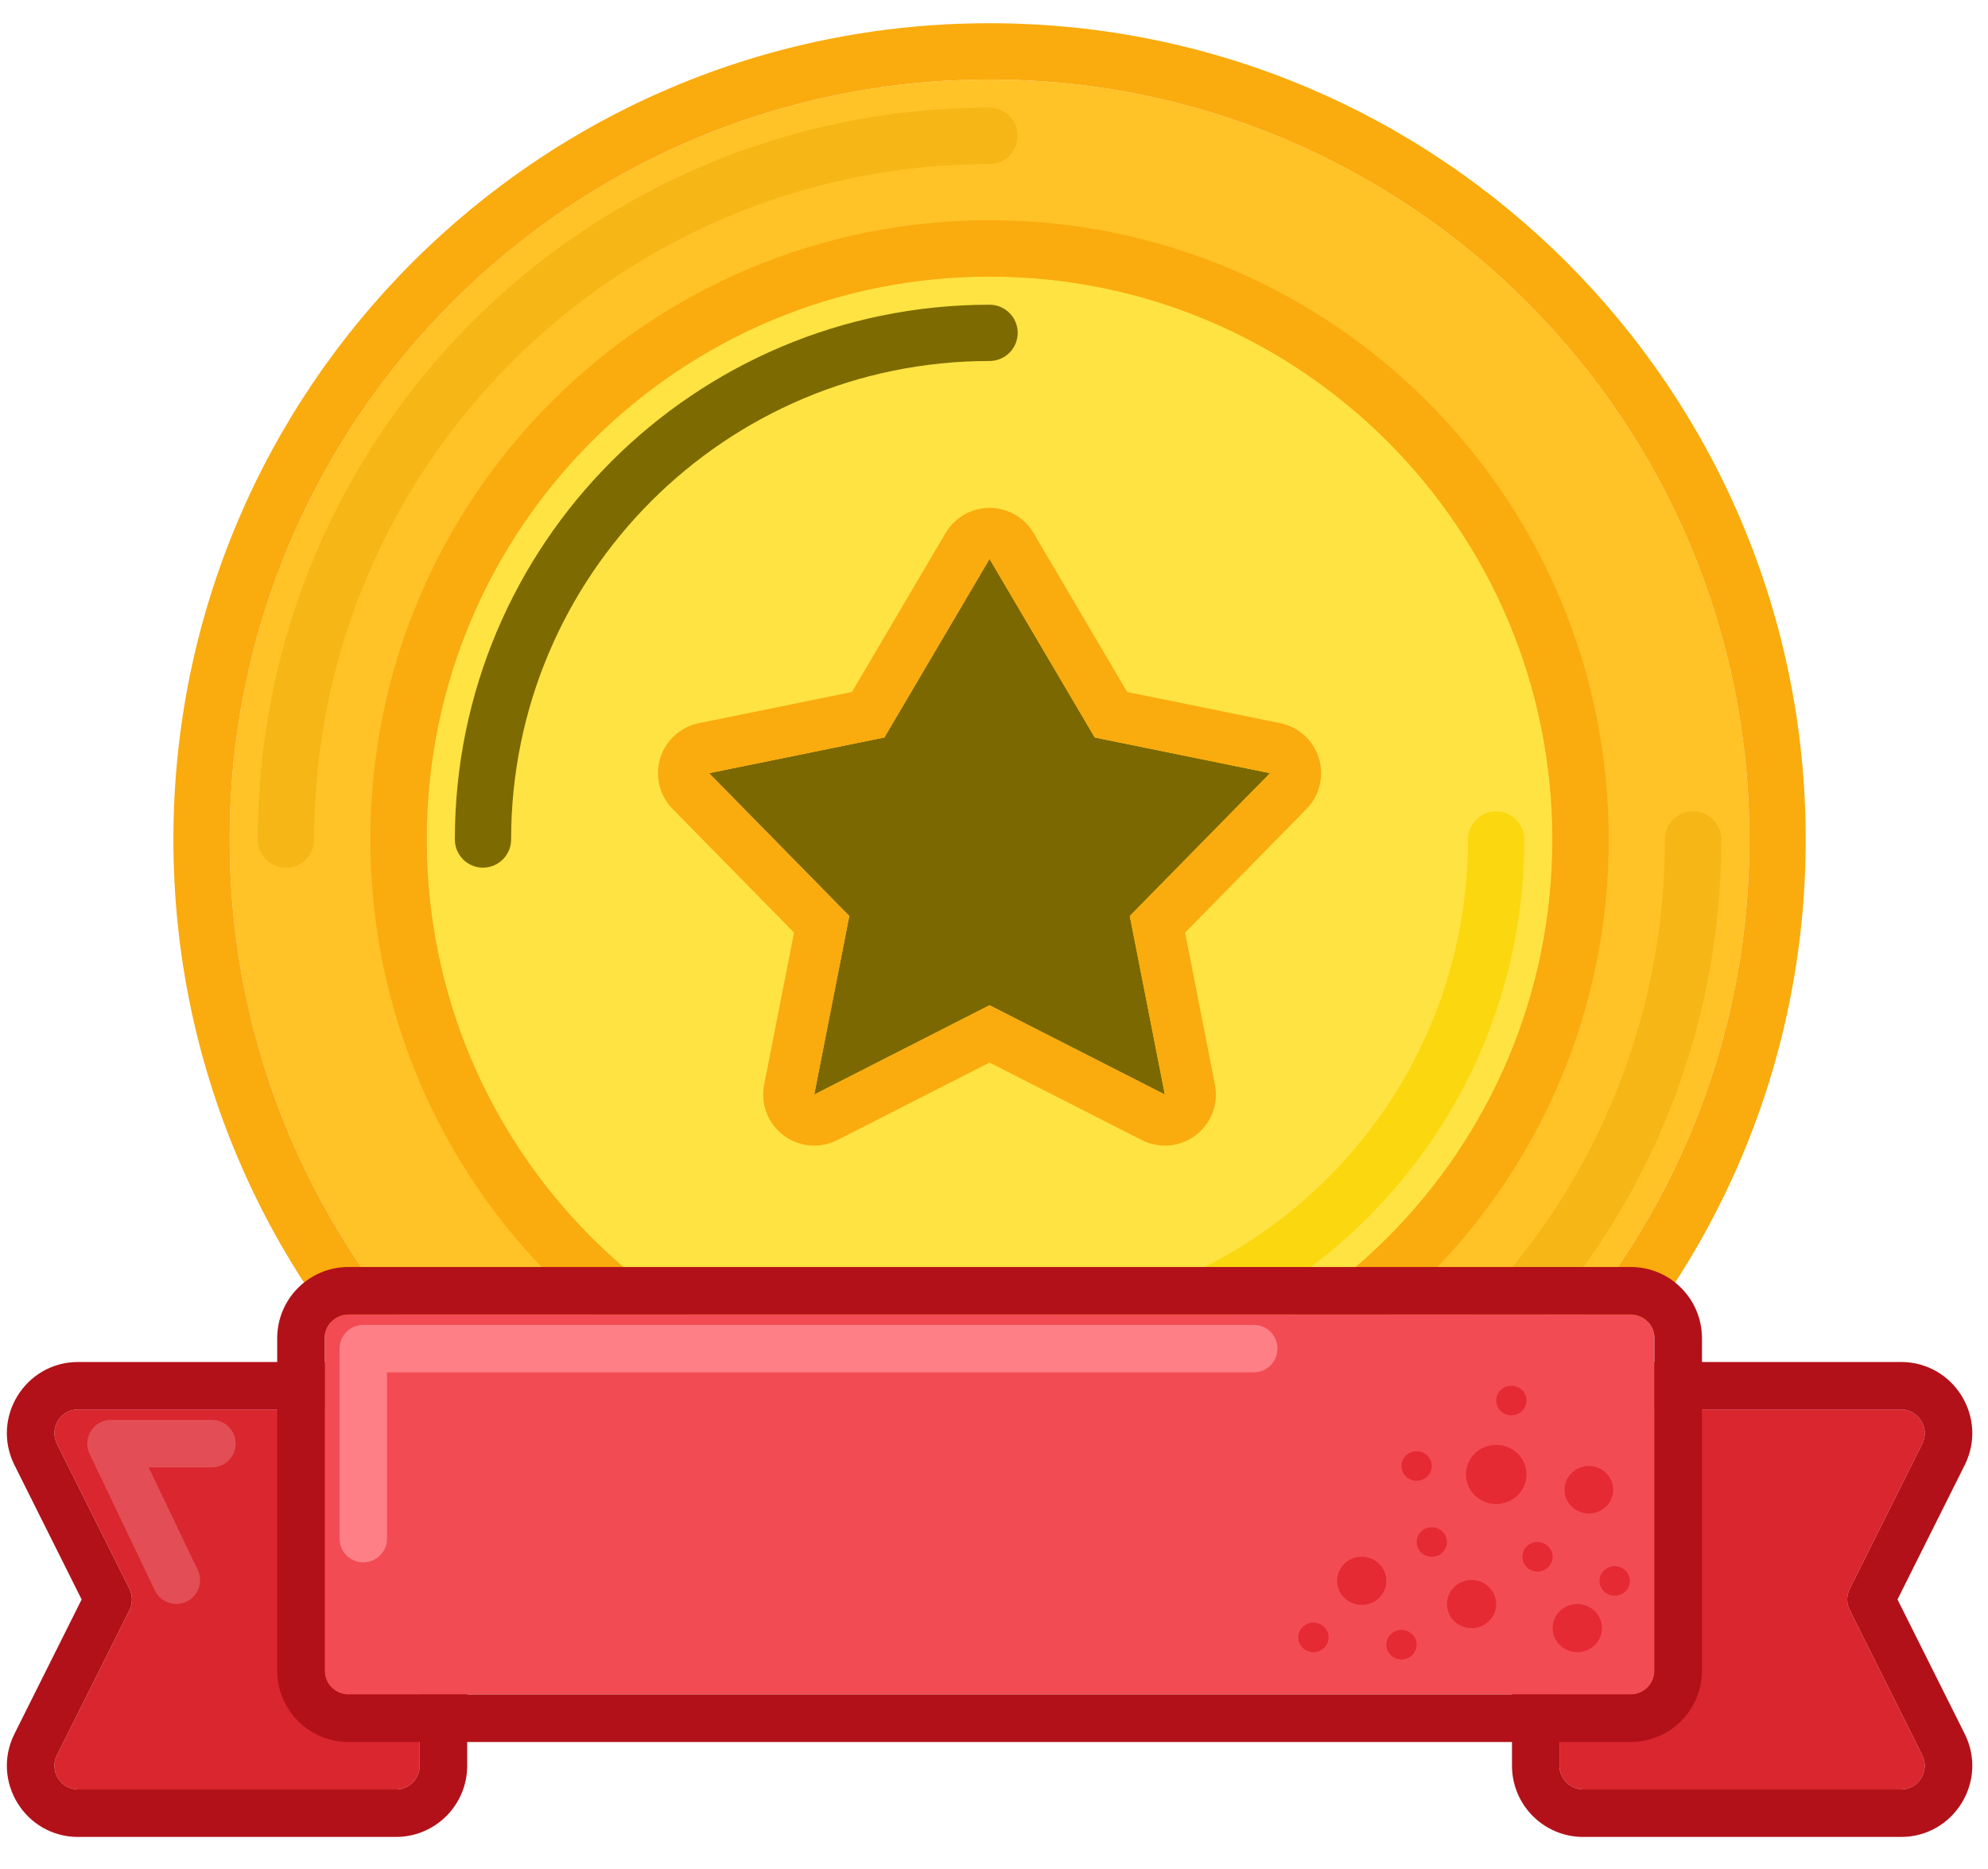 <svg width="50" height="47" viewBox="0 0 50 47" fill="none" xmlns="http://www.w3.org/2000/svg">
<path d="M43.999 21.111C43.999 31.666 35.443 40.222 24.888 40.222C14.333 40.222 5.777 31.666 5.777 21.111C5.777 10.556 14.333 2 24.888 2C35.443 2 43.999 10.556 43.999 21.111Z" fill="#FFC227"/>
<path fill-rule="evenodd" clip-rule="evenodd" d="M45.415 21.111C45.415 32.448 36.225 41.638 24.888 41.638C13.552 41.638 4.361 32.448 4.361 21.111C4.361 9.775 13.552 0.584 24.888 0.584C36.225 0.584 45.415 9.775 45.415 21.111ZM24.888 40.222C35.443 40.222 43.999 31.666 43.999 21.111C43.999 10.556 35.443 2 24.888 2C14.333 2 5.777 10.556 5.777 21.111C5.777 31.666 14.333 40.222 24.888 40.222Z" fill="#FAAB0D"/>
<path fill-rule="evenodd" clip-rule="evenodd" d="M7.192 21.819C6.801 21.819 6.485 21.502 6.485 21.111C6.485 10.947 14.724 2.708 24.888 2.708C25.279 2.708 25.596 3.025 25.596 3.416C25.596 3.807 25.279 4.124 24.888 4.124C15.506 4.124 7.9 11.729 7.9 21.111C7.9 21.502 7.583 21.819 7.192 21.819Z" fill="#F5B616"/>
<path fill-rule="evenodd" clip-rule="evenodd" d="M42.584 20.403C42.974 20.403 43.291 20.72 43.291 21.111C43.291 31.275 35.052 39.514 24.888 39.514C24.497 39.514 24.18 39.198 24.18 38.807C24.18 38.416 24.497 38.099 24.888 38.099C34.27 38.099 41.876 30.493 41.876 21.111C41.876 20.72 42.193 20.403 42.584 20.403Z" fill="#F5B616"/>
<path d="M39.045 21.111C39.045 28.93 32.707 35.268 24.888 35.268C17.07 35.268 10.732 28.93 10.732 21.111C10.732 13.293 17.07 6.955 24.888 6.955C32.707 6.955 39.045 13.293 39.045 21.111Z" fill="#FFE342"/>
<path fill-rule="evenodd" clip-rule="evenodd" d="M40.46 21.111C40.46 29.712 33.488 36.683 24.888 36.683C16.288 36.683 9.316 29.712 9.316 21.111C9.316 12.511 16.288 5.539 24.888 5.539C33.488 5.539 40.46 12.511 40.46 21.111ZM24.888 35.268C32.706 35.268 39.044 28.93 39.044 21.111C39.044 13.293 32.706 6.955 24.888 6.955C17.07 6.955 10.732 13.293 10.732 21.111C10.732 28.93 17.07 35.268 24.888 35.268Z" fill="#FAAB0D"/>
<path fill-rule="evenodd" clip-rule="evenodd" d="M24.888 33.144C31.534 33.144 36.921 27.757 36.921 21.111C36.921 20.72 37.238 20.403 37.629 20.403C38.02 20.403 38.337 20.72 38.337 21.111C38.337 28.539 32.316 34.56 24.888 34.56C24.497 34.56 24.18 34.243 24.18 33.852C24.18 33.461 24.497 33.144 24.888 33.144Z" fill="#FBD70F"/>
<path fill-rule="evenodd" clip-rule="evenodd" d="M24.888 9.078C18.242 9.078 12.855 14.466 12.855 21.111C12.855 21.502 12.538 21.819 12.147 21.819C11.756 21.819 11.44 21.502 11.44 21.111C11.44 13.684 17.461 7.663 24.888 7.663C25.279 7.663 25.596 7.979 25.596 8.37C25.596 8.761 25.279 9.078 24.888 9.078Z" fill="#7D6A00"/>
<path d="M3.255 39.955L1.432 36.309C1.234 35.912 1.522 35.444 1.966 35.444L9.958 35.444C10.288 35.444 10.556 35.712 10.556 36.042L10.556 44.403C10.556 44.733 10.288 45 9.958 45L1.966 45C1.522 45 1.234 44.533 1.432 44.136L3.255 40.489C3.34 40.321 3.34 40.123 3.255 39.955Z" fill="#DA262F"/>
<path d="M46.523 39.955L48.346 36.309C48.544 35.912 48.256 35.444 47.812 35.444L39.82 35.444C39.49 35.444 39.222 35.712 39.222 36.042L39.222 44.403C39.222 44.733 39.49 45 39.82 45L47.812 45C48.256 45 48.544 44.533 48.346 44.136L46.523 40.489C46.439 40.321 46.439 40.123 46.523 39.955Z" fill="#DA262F"/>
<path fill-rule="evenodd" clip-rule="evenodd" d="M2.053 40.222L0.364 36.843C-0.232 35.651 0.634 34.25 1.966 34.25L9.958 34.25C10.948 34.25 11.75 35.052 11.75 36.041L11.75 44.403C11.75 45.392 10.948 46.194 9.958 46.194L1.966 46.194C0.634 46.194 -0.232 44.793 0.364 43.601L2.053 40.222ZM2.187 40.488C2.187 40.489 2.187 40.489 2.187 40.489L2.721 40.222L2.187 40.489L2.187 40.488ZM47.724 40.222L49.414 36.843C50.01 35.651 49.143 34.25 47.812 34.25L39.819 34.25C38.83 34.25 38.028 35.052 38.028 36.041L38.028 44.403C38.028 45.392 38.83 46.194 39.819 46.194L47.812 46.194C49.143 46.194 50.01 44.793 49.414 43.601L47.724 40.222ZM48.346 36.309L46.523 39.955C46.438 40.123 46.438 40.321 46.523 40.489L48.346 44.136C48.544 44.533 48.255 45 47.812 45L39.819 45C39.49 45 39.222 44.732 39.222 44.403L39.222 36.041C39.222 35.712 39.49 35.444 39.819 35.444L47.812 35.444C48.255 35.444 48.544 35.911 48.346 36.309ZM1.432 36.309L3.255 39.955C3.339 40.123 3.339 40.321 3.255 40.489L1.432 44.136C1.234 44.533 1.522 45 1.966 45L9.958 45C10.288 45 10.556 44.732 10.556 44.403L10.556 36.041C10.556 35.712 10.288 35.444 9.958 35.444L1.966 35.444C1.522 35.444 1.234 35.911 1.432 36.309Z" fill="#B21119"/>
<path fill-rule="evenodd" clip-rule="evenodd" d="M2.286 35.984C2.396 35.811 2.586 35.706 2.792 35.706H5.33C5.66 35.706 5.927 35.973 5.927 36.303C5.927 36.633 5.66 36.9 5.33 36.9H3.739L4.973 39.479C5.115 39.777 4.989 40.133 4.692 40.276C4.394 40.418 4.037 40.292 3.895 39.995L2.253 36.56C2.164 36.375 2.177 36.158 2.286 35.984Z" fill="#E34E56"/>
<path d="M41.611 42.014L41.611 33.653C41.611 33.323 41.344 33.055 41.014 33.055L8.764 33.055C8.434 33.055 8.167 33.323 8.167 33.653L8.167 42.014C8.167 42.344 8.434 42.611 8.764 42.611L41.014 42.611C41.344 42.611 41.611 42.344 41.611 42.014Z" fill="#F34B53"/>
<path fill-rule="evenodd" clip-rule="evenodd" d="M42.806 33.653L42.806 42.014C42.806 43.003 42.004 43.806 41.014 43.806L8.764 43.806C7.774 43.806 6.972 43.003 6.972 42.014L6.972 33.653C6.972 32.663 7.774 31.861 8.764 31.861L41.014 31.861C42.004 31.861 42.806 32.663 42.806 33.653ZM41.611 33.653L41.611 42.014C41.611 42.344 41.344 42.611 41.014 42.611L8.764 42.611C8.434 42.611 8.167 42.344 8.167 42.014L8.167 33.653C8.167 33.323 8.434 33.056 8.764 33.056L41.014 33.056C41.344 33.056 41.611 33.323 41.611 33.653Z" fill="#B21119"/>
<path d="M39.961 38.06C39.623 38.06 39.349 37.793 39.349 37.463C39.349 37.133 39.623 36.865 39.961 36.865C40.299 36.865 40.573 37.133 40.573 37.463C40.573 37.793 40.299 38.06 39.961 38.06Z" fill="#E52A34"/>
<path d="M37.631 37.821C37.211 37.821 36.87 37.489 36.87 37.078C36.87 36.668 37.211 36.335 37.631 36.335C38.052 36.335 38.393 36.668 38.393 37.078C38.393 37.489 38.052 37.821 37.631 37.821Z" fill="#E52A34"/>
<path d="M38.669 39.52C38.459 39.52 38.289 39.354 38.289 39.148C38.289 38.943 38.459 38.777 38.669 38.777C38.88 38.777 39.05 38.943 39.05 39.148C39.05 39.354 38.88 39.52 38.669 39.52Z" fill="#E52A34"/>
<path d="M38.012 35.59C37.802 35.59 37.631 35.424 37.631 35.219C37.631 35.014 37.802 34.847 38.012 34.847C38.223 34.847 38.393 35.014 38.393 35.219C38.393 35.424 38.223 35.59 38.012 35.59Z" fill="#E52A34"/>
<path d="M36.011 39.148C35.8 39.148 35.63 38.982 35.63 38.777C35.63 38.572 35.8 38.405 36.011 38.405C36.221 38.405 36.392 38.572 36.392 38.777C36.392 38.982 36.221 39.148 36.011 39.148Z" fill="#E52A34"/>
<path d="M35.63 37.237C35.42 37.237 35.249 37.07 35.249 36.865C35.249 36.66 35.42 36.494 35.63 36.494C35.84 36.494 36.011 36.66 36.011 36.865C36.011 37.07 35.84 37.237 35.63 37.237Z" fill="#E52A34"/>
<path d="M33.034 41.547C32.823 41.547 32.653 41.38 32.653 41.175C32.653 40.97 32.823 40.804 33.034 40.804C33.244 40.804 33.415 40.97 33.415 41.175C33.415 41.38 33.244 41.547 33.034 41.547Z" fill="#E52A34"/>
<path d="M40.611 40.128C40.401 40.128 40.23 39.962 40.23 39.757C40.23 39.552 40.401 39.385 40.611 39.385C40.821 39.385 40.992 39.552 40.992 39.757C40.992 39.962 40.821 40.128 40.611 40.128Z" fill="#E52A34"/>
<path d="M37.011 40.942C36.669 40.942 36.392 40.672 36.392 40.338C36.392 40.004 36.669 39.733 37.011 39.733C37.354 39.733 37.631 40.004 37.631 40.338C37.631 40.672 37.354 40.942 37.011 40.942Z" fill="#E52A34"/>
<path d="M39.67 41.547C39.327 41.547 39.05 41.276 39.05 40.942C39.05 40.608 39.327 40.337 39.67 40.337C40.012 40.337 40.29 40.608 40.29 40.942C40.29 41.276 40.012 41.547 39.67 41.547Z" fill="#E52A34"/>
<path d="M34.248 40.358C33.906 40.358 33.629 40.087 33.629 39.753C33.629 39.419 33.906 39.148 34.248 39.148C34.591 39.148 34.868 39.419 34.868 39.753C34.868 40.087 34.591 40.358 34.248 40.358Z" fill="#E52A34"/>
<path d="M35.249 41.73C35.039 41.73 34.868 41.564 34.868 41.359C34.868 41.154 35.039 40.987 35.249 40.987C35.459 40.987 35.63 41.154 35.63 41.359C35.63 41.564 35.459 41.73 35.249 41.73Z" fill="#E52A34"/>
<path fill-rule="evenodd" clip-rule="evenodd" d="M8.54 33.914C8.54 33.584 8.807 33.317 9.137 33.317H31.533C31.863 33.317 32.13 33.584 32.13 33.914C32.13 34.244 31.863 34.511 31.533 34.511H9.734V38.692C9.734 39.022 9.467 39.289 9.137 39.289C8.807 39.289 8.54 39.022 8.54 38.692V33.914Z" fill="#FE7F86"/>
<path d="M17.832 19.443L22.242 18.545L23.565 16.3L24.888 14.055L27.534 18.545L31.944 19.443L28.416 23.035L29.298 27.526L24.888 25.28L20.478 27.526L21.36 23.035L17.832 19.443Z" fill="#7C6800"/>
<path fill-rule="evenodd" clip-rule="evenodd" d="M22.242 18.545L24.888 14.055L27.534 18.545L31.944 19.443L28.416 23.035L29.298 27.526L24.888 25.28L20.478 27.526L21.36 23.035L17.832 19.443L22.242 18.545ZM19.971 23.452L16.917 20.342C16.587 20.007 16.468 19.518 16.605 19.068C16.743 18.618 17.116 18.28 17.576 18.186L21.427 17.402L23.783 13.404C24.014 13.012 24.434 12.772 24.888 12.772C25.343 12.772 25.763 13.012 25.994 13.404L28.35 17.402L32.2 18.186C32.661 18.28 33.034 18.618 33.171 19.068C33.309 19.518 33.189 20.007 32.86 20.342L29.806 23.452L30.557 27.278C30.652 27.76 30.463 28.253 30.072 28.549C29.68 28.845 29.154 28.892 28.716 28.669L24.888 26.72L21.06 28.669C20.623 28.892 20.097 28.845 19.705 28.549C19.313 28.253 19.125 27.76 19.219 27.278L19.971 23.452Z" fill="#FAAB0D"/>
</svg>
